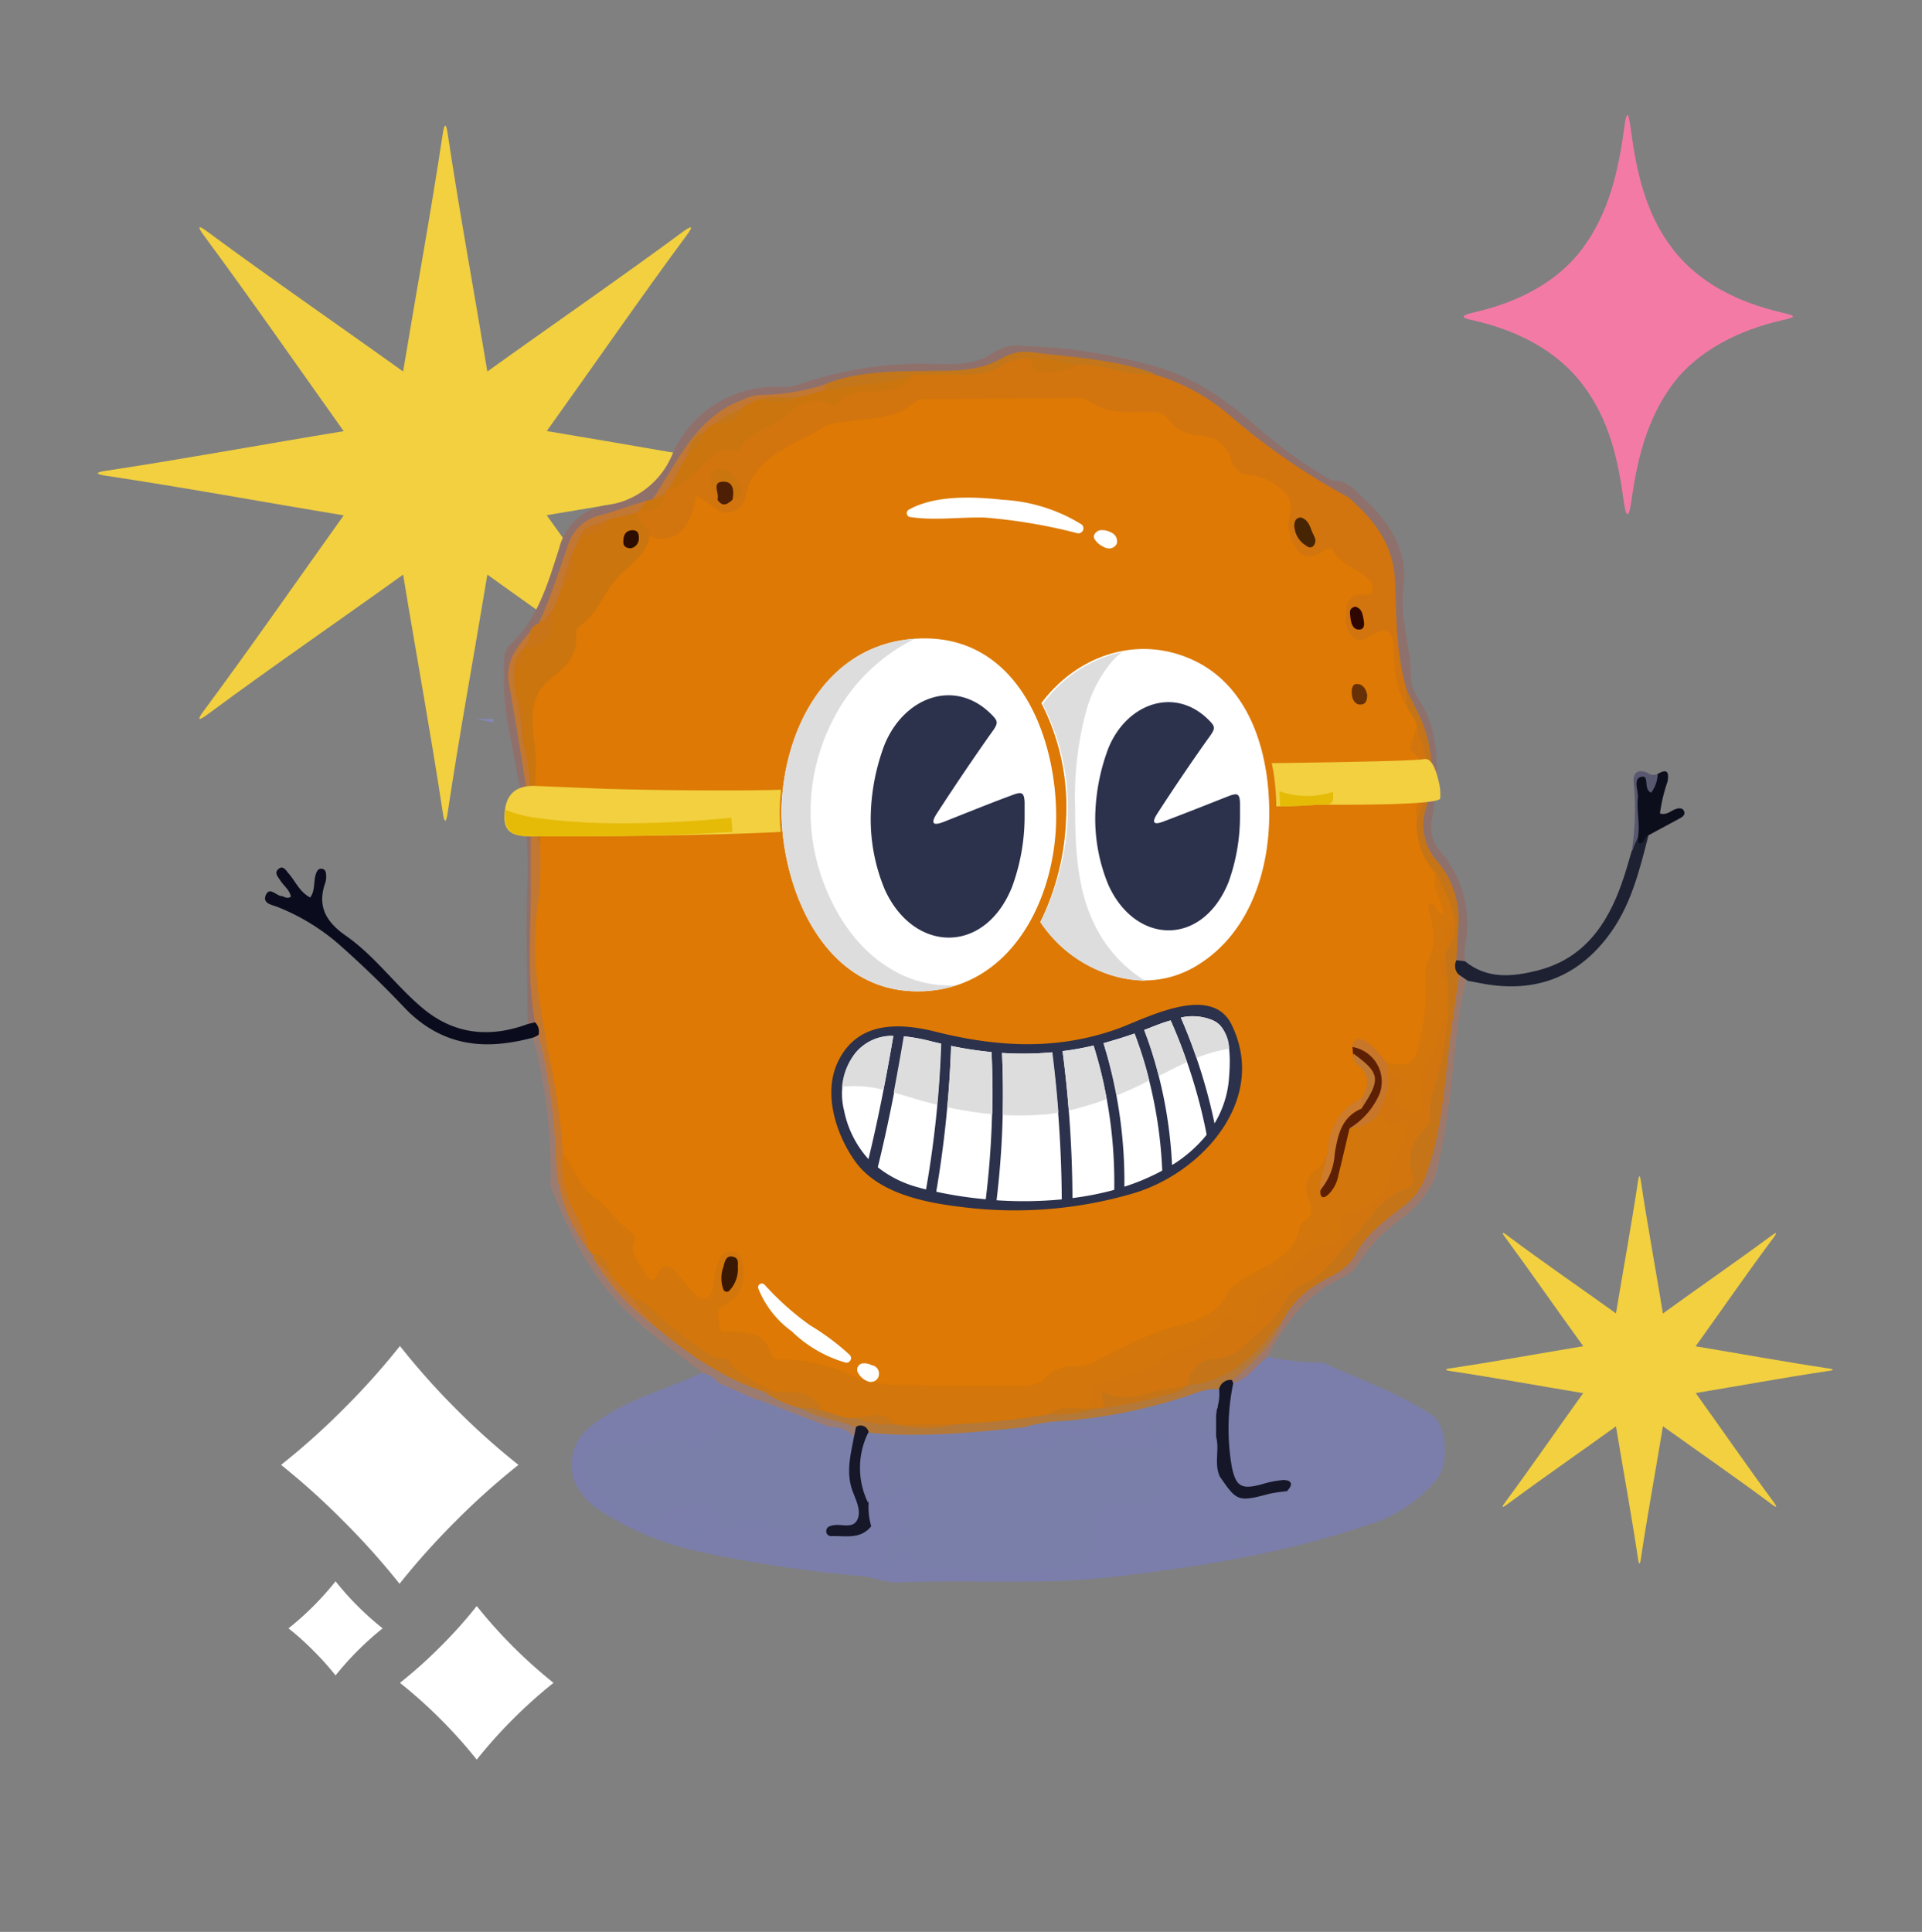 <svg xmlns="http://www.w3.org/2000/svg" viewBox="0 0 194 195"><rect x="0" y="0" width="194" height="195" fill="#808080" stroke="none"/><defs><style>.cls-1{fill:#f2d040;}.cls-2{fill:#90706b;}.cls-3{fill:#8587ba;}.cls-4{fill:#0a0c1d;}.cls-5{fill:#8e716d;}.cls-6{fill:#9c7c70;}.cls-7{fill:#9e796b;}.cls-8{fill:#1d2132;}.cls-9{fill:#0c0e1b;}.cls-10{fill:#585871;}.cls-11{fill:#7b7eab;}.cls-12{fill:#d2750e;}.cls-13{fill:#c27833;}.cls-14{fill:#c3771a;}.cls-15{fill:#c87417;}.cls-16{fill:#cb750f;}.cls-17{fill:#c57517;}.cls-18{fill:#d3760b;}.cls-19{fill:#7a7faa;}.cls-20{fill:#b47838;}.cls-21{fill:#161729;}.cls-22{fill:#c7761a;}.cls-23{fill:#c6761c;}.cls-24{fill:#151729;}.cls-25{fill:#dd7904;}.cls-26{fill:#472504;}.cls-27{fill:#4f1f05;}.cls-28{fill:#300601;}.cls-29{fill:#5e2004;}.cls-30{fill:#c7762a;}.cls-31{fill:#cd7b2c;}.cls-32{fill:#3a1801;}.cls-33{fill:#c17a34;}.cls-34{fill:#673007;}.cls-35{fill:#2e0d01;}.cls-36{fill:#2c314c;}.cls-37{fill:#fff;}.cls-38{fill:#e5bb07;}.cls-39{fill:#ddd;}.cls-40{fill:#f47aa6;}</style></defs><title>croqueta-purpurina</title><g id="quiz"><path class="cls-1" d="M79.19,47.51c-8-1.2-16-2.68-24-4,4.72-6.59,9.32-13.27,14.14-19.79.66-.89.55-1-.34-.37-6.53,4.82-13.22,9.42-19.8,14.15-1.32-8-2.8-16-4-24-.16-1.09-.34-1.08-.5,0-1.2,8-2.68,16-4,24-6.59-4.73-13.28-9.33-19.8-14.15-.89-.66-1-.52-.34.38C25.37,30.25,30,36.93,34.69,43.52c-8,1.31-16,2.79-24,4-1.1.16-1.08.34,0,.5,8,1.2,16,2.68,24,4C30,58.59,25.36,65.28,20.53,71.8c-.66.89-.52,1,.38.34,6.51-4.82,13.2-9.41,19.78-14.14,1.31,8,2.79,16,4,24,.16,1.11.34,1.12.5,0,1.2-8,2.68-16,4-24C55.76,62.73,62.44,67.32,69,72.14c.9.67,1,.55.37-.34C64.51,65.28,59.91,58.59,55.18,52c8-1.31,16-2.79,24-4C80.27,47.85,80.28,47.67,79.19,47.51Z"/><path class="cls-1" d="M184.55,138.12c-4.48-.67-8.93-1.49-13.4-2.23,2.64-3.67,5.2-7.4,7.89-11,.37-.5.31-.57-.19-.2-3.64,2.69-7.37,5.25-11,7.89-.73-4.46-1.56-8.92-2.23-13.39-.09-.62-.19-.61-.28,0-.67,4.47-1.49,8.92-2.23,13.38-3.67-2.64-7.41-5.2-11-7.89-.5-.37-.57-.3-.19.2,2.68,3.64,5.25,7.37,7.89,11-4.47.74-8.93,1.56-13.4,2.23-.61.09-.61.19,0,.28,4.47.67,8.92,1.49,13.39,2.23-2.64,3.67-5.21,7.41-7.9,11.05-.37.49-.3.56.21.19,3.63-2.69,7.36-5.26,11-7.89.74,4.46,1.56,8.91,2.23,13.38.09.62.19.62.28,0,.67-4.47,1.5-8.93,2.23-13.39,3.67,2.63,7.4,5.2,11,7.89.5.37.57.3.21-.19-2.69-3.64-5.26-7.38-7.9-11.05,4.46-.74,8.91-1.56,13.38-2.23C185.15,138.31,185.16,138.21,184.55,138.12Z"/></g><g id="Layer_2" data-name="Layer 2"><g id="croq"><g id="croquet"><path class="cls-2" d="M53.25,103.37c0-4.87-.22-9.75,0-14.61.23-5.55-1.13-10.83-2.08-16.2a29.9,29.9,0,0,1-.28-6,2,2,0,0,1,.6-1.48c2.82-2.64,3.81-6.22,4.94-9.7A5.78,5.78,0,0,1,61.23,51a8.44,8.44,0,0,0,6.55-4.94,11.33,11.33,0,0,1,11.09-7,4.94,4.94,0,0,0,1.75-.24,37.78,37.78,0,0,1,13.87-2.08c2.11.09,4.21.05,6.06-1.32a4.11,4.11,0,0,1,2.51-.51A54.47,54.47,0,0,1,116.64,37c4.29,1.21,7.6,3.73,10.8,6.59a47.13,47.13,0,0,0,7,4.92c.78.39,2,.25,2,1.64-.73,1-1.54.28-2.12-.07a59.78,59.78,0,0,1-8.74-5.9,25.67,25.67,0,0,0-6.92-4.75,10.26,10.26,0,0,0-2.63-.81c-1.34.21-1.93-1.25-3.2-1.35a61.33,61.33,0,0,1-6.58-.66c-2.6-.5-4.67.52-7,1a29.52,29.52,0,0,1-7.53.55,17.5,17.5,0,0,0-7.94,1.11,22,22,0,0,1-6.15,1.09c-2.1.05-3.62,1.45-5.33,2.6a11.56,11.56,0,0,0-3.87,5C67.9,49,66.8,49.74,66.16,50.8a1.47,1.47,0,0,1-.69.24c-1.78.46-3.47,1.18-5.24,1.68a4.15,4.15,0,0,0-2.46,2.86A57.83,57.83,0,0,1,55,63c-.15.59-.64,1-.92,1.49-1.65,1.36-2.08,2.81-1.86,5.17.39,4.1,1.4,8.08,1.78,12.17,0,.2,0,.39,0,.59.15,3.7.19,7.43.14,11.11,0,3.33.25,6.64.17,10C53.94,103.8,53.57,103.83,53.25,103.37Z"/><path class="cls-3" d="M48.07,72.58h1.72v.34"/><path class="cls-4" d="M53.25,103.37l.76-.18c.75,0,.93.4.85,1s-.61.55-1,.53c-3.74,1-7.37,1.13-10.78-1.11a13.12,13.12,0,0,1-2.35-2q-3.13-3.3-6.54-6.31A21.52,21.52,0,0,0,28,91.54c-.5-.2-1.54-.33-1.17-1.19s1,0,1.53.09c.3,0,.56.35,1,.07-.12-.69-.73-1.1-1.08-1.66-.23-.36-.63-.75-.17-1.14s.75.13,1,.43c.71.79,1.1,1.87,2.2,2.45.51-.7.33-1.55.55-2.29.1-.33.24-.66.63-.61s.43.43.43.76a1.74,1.74,0,0,1-.08.64c-.87,2.42.11,4,2.11,5.39,2.87,2,5,5,7.65,7.23C45.78,104.41,49.39,104.79,53.25,103.37Z"/><path class="cls-5" d="M136.1,50.2c-.17-.93-1-1.25-1.63-1.69,1.49-.09,2.32,1,3.26,1.86,2.57,2.43,4.4,5.16,3.93,9-.38,3,.75,6,.75,9,0,1.41,1.14,2.53,1.66,3.83,1.37,3.36,1,6.8.52,10.22a3.85,3.85,0,0,0,.56,3.24,11.2,11.2,0,0,1,2.71,9.94,6.48,6.48,0,0,0,0,1.46.84.84,0,0,1-1,.28c-1-1-.34-2.13-.27-3.15a9.47,9.47,0,0,0-2.14-7.27,5.17,5.17,0,0,1-1.16-5,13.15,13.15,0,0,0-1.41-11.06,4.27,4.27,0,0,1-.35-1.08,8.34,8.34,0,0,1-.67-4.26c.2-1.56-.68-2.9-.73-4.41,0-1.13-.25-2.25-.28-3.39a7.64,7.64,0,0,0-2.26-4.88C136.91,52.08,135.73,51.54,136.1,50.2Z"/><path class="cls-6" d="M53.81,104.76l.55-.3c1.29.61,1.58,1.54,1.47,3-.16,2.14.59,4.25.64,6.41,0,.68.19,1.39.15,2.08-.13,2.2.83,4.17,1.26,6.25.28,1.34,1.44,2.09,2.2,3.11.11.23.23.47.35.7s.09.65.21,1c1.35,1.72,2.49,3.64,4.22,5,.51.41.87.94,1.35,1.35A38.79,38.79,0,0,0,77.44,140a13.6,13.6,0,0,0,3.75,1.68c1.48.76,3.2.74,4.69,1.46.44.22.88.38,1,.93a1,1,0,0,1-.43,1.21c-1,.11-1.73-1-2.75-.38-2.05-.93-4.22-1.51-6.32-2.31a5.68,5.68,0,0,1-1.44-.66c-1.28-.55-2.44-1.34-3.76-1.81a14.45,14.45,0,0,1-1.33-1.38l0-.23c-2.14-1.65-4.35-3.2-6.39-5-4.3-3.74-6.94-8.6-8.91-13.87A52.69,52.69,0,0,0,53.81,104.76Z"/><path class="cls-7" d="M144.89,118.73a10.38,10.38,0,0,1-3.77,4.52,16.82,16.82,0,0,0-4,4.25,3.84,3.84,0,0,1-1.53,1.41c-3.66,1.64-5.85,4.63-7.66,8a3.27,3.27,0,0,1-3.66,2.93.76.76,0,0,1-.29-.41c0-.94,1-1.2,1.41-1.83,1-1.5,2.5-2.69,3.3-4.38a13.47,13.47,0,0,1,5.12-4.79c2-1,3-3,4.35-4.6a12.22,12.22,0,0,1,3.49-2.92,2.81,2.81,0,0,0,1.44-2c.56-2.74,1.54-5.37,2-8.15.57-3.27.51-6.61,1.15-9.87a7.34,7.34,0,0,1,.79-2.89c.76-.11,1.06.27,1,1-.85,2.74-.95,5.61-1.34,8.43A74.28,74.28,0,0,1,144.89,118.73Z"/><path class="cls-8" d="M148.16,99l-.88-.6c-.84-.35-1.13-.81-.28-1.48l.86.1c2.26,1.84,4.81,1.58,7.36.93,4.63-1.18,7-4.6,8.48-8.81.38-1.06.68-2.16,1-3.24.38-.42-.06-1.06.39-1.46.41-.22.8-.65,1.31-.16-.92,3.6-1.8,7.24-4.12,10.26-3.31,4.35-7.74,5.75-13,4.67Z"/><path class="cls-9" d="M166.41,84.3c-.47.12-.38.86-.95.84-.05,0-.09-.38-.13-.58-.29-1.88.1-3.8-.31-5.67a.66.66,0,0,1,.3-.81.72.72,0,0,1,1.08.33c.75,1.29.63-.14.92-.29,1-.59,1.15-.15,1,.76a16.17,16.17,0,0,0-.77,3.23c.7.2,1.09-.28,1.58-.44.32-.11.69-.16.85.2s-.14.58-.44.74Z"/><path class="cls-10" d="M167.32,78.12a3.21,3.21,0,0,1-.66,1.89c-.83-.34-.12-1.82-1-1.6s-.26,1.39-.34,2.13c-.14,1.33.25,2.68,0,4-.21.45-.41.9-.62,1.36A27.79,27.79,0,0,0,164.9,79c-.11-1.07.47-1.38,1.39-1A1,1,0,0,0,167.32,78.12Z"/><path class="cls-11" d="M124.48,139.62c1.52-.44,2.31-1.83,3.5-2.69a24.73,24.73,0,0,0,5.15.6,1.26,1.26,0,0,1,.63.11c3.67,1.64,7.46,3,10.85,5.24,1.38.9,1.65,4.82.54,6.29A14.42,14.42,0,0,1,137.8,154c-8.22,2.8-16.71,4.13-25.32,5.15-7.25.87-14.48.28-21.71.58-1.33.05-2.54-.51-3.83-.65a131,131,0,0,1-16.3-2.45,30,30,0,0,1-10-4.11c-2-1.36-3.36-3.19-2.82-5.74.44-2.11,2.17-3.2,3.92-4.24,2.85-1.7,6.07-2.52,9-3.95h0a4,4,0,0,0,1.67.95l3.84,1.7c.6,1.36.42,2-.72,1.91-1.52-.14-2,.85-2.51,1.8a2.62,2.62,0,0,1-3,1.54,33.47,33.47,0,0,0-8.71.42c-1.38.19-1.74,1-1,2.17a7.92,7.92,0,0,0,2.63,2.83,2.54,2.54,0,0,0,3.35-.08c1.87-1.37,4.14-.73,6.28-.51,0,0,.12,0,.13.09,1.08,2.68,3.55,1.53,5.44,2a1,1,0,0,1,.4.18A5.75,5.75,0,0,0,81,154c.79.2,1.69.28,2.19.95,1,1.32,2,.52,2.79,0a3.56,3.56,0,0,0,1.28-1.17,8.83,8.83,0,0,0-.33-2.16c-.55-2.06-.07-4.09.29-6.09.17-1,.85-1.09,1.52-.26a5.21,5.21,0,0,1,1.48,2.81c.06,1.19.75,1.49,1.65,1.74,1.43,1.62.94,4.43-1.09,6.08.84-.39,1.33.14,1.83.61a3.26,3.26,0,0,0,2,1,67.33,67.33,0,0,0,13.24,0,1.82,1.82,0,0,0,1.79-1.92c0-.86,0-1.73.08-2.59a2,2,0,0,1,2-1.94c3.89-.31,3.89-.34,4.6-4.13a.85.85,0,0,1,.22-.42c.33-.32.86-.49.8-1.09.06.5-.32.71-.65,1-1.67.73-3.47.46-5.2.63a1.19,1.19,0,0,1-1-.66c-.93-1-2-.77-3.19-.53-1.68.57-3.3,1.43-5.17,1.25a1.48,1.48,0,0,1-1.44-1.26c-.2-.77.4-1,1-1.33s.85-1,1.59-.9h4.16a11.55,11.55,0,0,0,5.06-.67,8.6,8.6,0,0,1,3.94-.65c1.76,0,3.23-1.09,5-1.27,1-.1,1.7-.12,2.2.82a1.19,1.19,0,0,1,0,.79s0,.12,0,.15c-1.39,1.25-1.39,1.25,0,2.34.15,1.13-.08,2.31.39,3.41.25,2.06,2.25,2.21,3.53,3.09a.9.9,0,0,0,1.31-1.11c-.58-.66-1.15,0-1.68.07-1.62.35-2.17.17-2.86-1.37-1.1-2.48-.6-5.07-.43-7.64C123.66,140.8,123.49,140,124.48,139.62Z"/><path class="cls-12" d="M136.1,50.2c2.59,2.28,4.57,4.71,4.71,8.56.13,3.61.12,7.32,1.18,10.88.25.48.07,1,.19,1.52-.86.94-1.22.12-1.51-.49a8.57,8.57,0,0,1-.84-3.61c0-1.9-.22-2-2-1.65a2.25,2.25,0,0,1-2.53-1.34,4.46,4.46,0,0,1,.54-4.4c.85-.79.8-1.2-.2-1.79s-1.69-1.22-3-.69c-.88.38-2.77-1.18-3.11-2.39a8.8,8.8,0,0,1-.4-2.4c0-2.26-.63-3.17-2.86-3.55-1.47-.25-2.52-.67-3-2.26a2.56,2.56,0,0,0-2.17-1.75,6.82,6.82,0,0,1-3.78-1.72,3.2,3.2,0,0,0-2-.62c-2.06-.3-4.21,0-6.13-1.21-.86-.55-2-.24-3-.28a117,117,0,0,0-12,.21,2.6,2.6,0,0,0-1.11.19c-2.7,1.36-5.78,1.3-8.53,2.18-3.6,1.15-7.4,2.66-8.63,7a3,3,0,0,1-3.91,1.74,1.14,1.14,0,0,0-1.66.37c-.23.31-.46.61-.7.9-1.59,2-2.35,2.07-4.48.66a2.18,2.18,0,0,0-1-1.15c-.64-.29-.63-.78-.48-1.34a1.29,1.29,0,0,1,.44-.62c1-.32,2.33-.1,2.49-1.66a1,1,0,0,1,.36-.33c1.74-.6,2.37-2.4,3.72-3.43.33-.26.52-.77,1-.86,3-.59,5.22-2.71,7.86-4,1.42-.7,3-.55,4.25-1A11,11,0,0,1,88.51,39c1.65.11,2.61-1.13,4-1.36,1.39,0,2.78,0,4.17,0a7.67,7.67,0,0,0,4.29-1,4.85,4.85,0,0,1,3.06-.73c1.52,1.63,3.32,1,5.09.64,2.55.1,5,1,7.49,1.28a20.56,20.56,0,0,1,7.7,4.26A67.91,67.91,0,0,0,136.1,50.2Z"/><path class="cls-13" d="M59.42,126.17a15.46,15.46,0,0,1-3.28-8.77,59.49,59.49,0,0,0-1.78-12.94,1.32,1.32,0,0,0-.35-1.27c-.89-4.77-.37-9.59-.44-14.38,0-2.27,0-4.54,0-6.81,1-.18,1.5.33,1.68,1.24a11.36,11.36,0,0,1,.11,1.93c0,2.64-.21,5.28-.34,7.92a37.47,37.47,0,0,0,.69,9.82,86.79,86.79,0,0,1,2.09,13.44c-.79,1.88-.12,3.54.8,5.17a19.52,19.52,0,0,1,1.31,3.13C60.09,125.27,60.1,125.82,59.42,126.17Z"/><path class="cls-14" d="M104.24,36.2a4.87,4.87,0,0,0-3.11.69c-1.91,1.23-4.07.89-6.16.93l-2.77,0c-1.58,1.54-3.77.89-5.62,1.52-.84.29-1.88-.15-2.7.57-.23.19-.62,0-.84-.31-.23-.46.1-.67.4-.88,3.68-1.39,7.54-1.22,11.36-1.29,2.24,0,4.41-.13,6.42-1.32a4.68,4.68,0,0,1,3-.55c4.17.53,8.41.71,12.41,2.19-2.68.29-5.17-1-7.82-.95C107.23,37,105.64,37.28,104.24,36.2Z"/><path class="cls-13" d="M83.44,38.76l-.33.66c-.62.91-1.74.66-2.55,1.13-1.17.53-2.47.41-3.68.72A2.69,2.69,0,0,0,75.5,42c-.83.5-2,.26-2.6,1.34a3.47,3.47,0,0,0-1.36,1.07,4,4,0,0,0-1.32,1.87c-1.14,1-1.52,2.6-3,3.21l0,.29c-.42.28-.59,1.1-1.36.62,2.55-3.74,4.28-8.21,9-10a5,5,0,0,1,1.83-.53A22.42,22.42,0,0,0,83.44,38.76Z"/><path class="cls-13" d="M64.58,51.45l-.32.31c-.53.89-1.53,1.12-2.34,1.61a3.38,3.38,0,0,0-2.6,1.45,3.51,3.51,0,0,0-.69,1.36,14.89,14.89,0,0,0-1,3.06,10.31,10.31,0,0,0-1.19,2.87c-.46.85-1,1.44-2,.67,1.18-2.55,2-5.24,2.94-7.88A4.43,4.43,0,0,1,60.64,52c1.55-.43,3.07-1,4.61-1.46C65.54,51.21,64.83,51.17,64.58,51.45Z"/><path class="cls-13" d="M53.49,81.75c-.7-4.26-1.37-8.53-2.12-12.79-.39-2.22.83-3.69,2.14-5.17,1,.48.22,1.19.26,1.79a.93.93,0,0,1-.1.47,6,6,0,0,0-.75,2,4.77,4.77,0,0,0,.28,2.69c.39,1.51-.06,3.06.19,4.57A16.25,16.25,0,0,1,54,80.47C54,81,54.1,81.5,53.49,81.75Z"/><path class="cls-15" d="M52.91,65.43a2.86,2.86,0,0,0,.6-1.64c.09-.55.59-.72,1-1,.67-.18.82-.92,1.34-1.27a2.55,2.55,0,0,1,.09,3.39C54.91,66,53.86,66.14,52.91,65.43Z"/><path class="cls-16" d="M64.58,51.45l.67-.92.57-.11,1.36-.62A2.05,2.05,0,0,1,64.58,51.45Z"/><path class="cls-15" d="M53.49,81.75l.11-1.38a.59.59,0,0,1,.59,0A4.37,4.37,0,0,1,55.27,84c-.05.53-.11,1.08-.78,1.23-.57-1,.08-2.38-1-3.25A1,1,0,0,1,53.49,81.75Z"/><path class="cls-17" d="M141.94,71.28c0-.55,0-1.1.05-1.64.38.77.75,1.55,1.14,2.32a13.06,13.06,0,0,1,.8,9.64,5.44,5.44,0,0,0,1.12,5.31,9.08,9.08,0,0,1,2.14,6.79c-.08,1.07-.13,2.16-.19,3.24a1.25,1.25,0,0,0,.28,1.48c-.36,2.62-.78,5.24-1.08,7.87-.47,4.23-.82,8.47-2.33,12.53a6.31,6.31,0,0,1-2.18,2.91c-1.87,1.45-3.81,2.82-4.94,5-.79,1.54-2.48,2-3.82,2.91a9.48,9.48,0,0,0-3.66,4,19.78,19.78,0,0,1-5.06,5.37,5.21,5.21,0,0,1-4.55,1.06c-.68-1.54-.11-3.14,1.7-3.38,2.26-.31,3.47-2.27,5.48-2.84.28-.08.47-.44.64-.71a12.82,12.82,0,0,1,4.73-4.91,3.17,3.17,0,0,0,1.12-1.15c.16-.26.23-.63.55-.72,2.08-.66,2.71-2.65,3.85-4.17a3.82,3.82,0,0,1,1.43-1.28,4,4,0,0,0,2.45-3.5,6,6,0,0,1,1.8-4c.8-.71.34-2,.6-3a33.06,33.06,0,0,1,.82-3.26,4.35,4.35,0,0,0,.24-3.53c-.21-.43,0-.85.09-1.27a5.63,5.63,0,0,0,0-2.55c-.59-1.08.58-2.13.05-3.2a1.42,1.42,0,0,1,.32-1.14,2.61,2.61,0,0,0,.58-2.53A9.31,9.31,0,0,0,144,88.47a8.24,8.24,0,0,1-1.79-6.12,7.3,7.3,0,0,1,.35-2.12,4,4,0,0,0,.23-1c.09-.79.11-1.6.21-2.39a3.18,3.18,0,0,0-.74-3C142.22,73,140.82,72.26,141.94,71.28Z"/><path class="cls-18" d="M59.42,126.17A12.06,12.06,0,0,0,58,122.38a10.63,10.63,0,0,1-1.23-5.92c.69-.47,1.07-.12,1.39.51,1.32,2.54,3.43,4.39,5.52,6.25A3.09,3.09,0,0,1,65,125.55c0,1.09.46,1.62,1.64,1.3a1.76,1.76,0,0,1,2.11.8,6.09,6.09,0,0,0,.87,1c1,1,1.33.89,1.75-.39.76-2.36,1.45-3,2.93-2.74,1.29.23,1.63,1.1,1.53,3.61A4.67,4.67,0,0,1,74.43,132c-.7.82-.56,1.39.52,1.58,1.48.26,2.81.61,3.54,2.17.34.74,1.27.73,2,.74a9.28,9.28,0,0,1,4.94,1.27,8.93,8.93,0,0,0,4.2,1.06,91.94,91.94,0,0,0,12,.29,5.75,5.75,0,0,0,3.9-1.29,2.39,2.39,0,0,1,1.8-.65,6.92,6.92,0,0,0,4.29-1.26c2.87-1.94,6.38-2.34,9.38-4,.37-.2.88-.24,1.12-.61,1.63-2.57,4.4-3.68,6.76-5.31.27-.19.66-.33.72-.62.4-1.7,1.82-3,1.53-5a3.22,3.22,0,0,1,2.79-3.91c.76.53.11,1.4.5,2,.81-1.58.61-3.44,1.49-5a29.17,29.17,0,0,0,3-1.39,7.66,7.66,0,0,1,2.86.36,1.16,1.16,0,0,1,.87,1.81,38.78,38.78,0,0,0-1.79,5c-.24.64-.47,1.33-1.07,1.58a5.55,5.55,0,0,0-3,2.82c-.74,1.89-2.33,2.3-3.72,3.24a7.65,7.65,0,0,0-3.29,3.48,1.47,1.47,0,0,1-.84.74,2,2,0,0,0-1.21,1.84c0,.86-.12,1.38-1.39,1.26a5.4,5.4,0,0,0-3.59,1c-2.71,1.88-5.87,3-8.72,4.6a2.59,2.59,0,0,1-2,.08c-1.06-.3-1.46,0-1.42,1.06,0,.58.14,1.19-.49,1.57a15.7,15.7,0,0,0-4.3.74c-3.14.38-6.24,1.11-9.43,1-1.89,0-3.77,0-5.65,0l-.52,0c-1.13-1.3-2.69-.45-4-.78a8.21,8.21,0,0,1-3-.69c-1.11-1.49-2.87-1.39-4.42-1.81a5.11,5.11,0,0,1-.66-.22c-2.35-.64-4.27-2.18-6.36-3.3a23.12,23.12,0,0,1-6.08-4.5,8,8,0,0,0-1.88-1.44c-.84-.79-1.59-1.66-2.37-2.5a4.47,4.47,0,0,0-1.7-2.45Z"/><path class="cls-19" d="M78.25,154.16a29.78,29.78,0,0,0-4.53,0c-.77.12-1.4-.16-1.39-1.13a1,1,0,0,0-.39-.85c-.94-.72-4.76-.21-5.35.81a1.37,1.37,0,0,1-1.76.69A8.54,8.54,0,0,1,59,148.5c-.65-1.41.1-2.35,1.71-2.46,3.32-.25,6.62-.89,10-.43,1.27.17,2.43-1.88,1.79-3-.21-.38-.32-.69,0-1a.81.81,0,0,1,1-.16,8.89,8.89,0,0,1,1,.57c1,.59,1.63.38,1.86-.8l7.47,2.85c1.9,1.09,2.08.54,1.42,3.19a5.15,5.15,0,0,0,.24,3.64c.34.7.34,1.59-.49,1.93-1.32.55-2.48,1.65-4.1,1.35A11.13,11.13,0,0,0,78.25,154.16Z"/><path class="cls-20" d="M83.12,142.46c1.1.17,2.09.84,3.25.65,1.29.3,2.69-.08,3.9.65h0a24.66,24.66,0,0,0,6.19,0,80.63,80.63,0,0,0,9.42-1c1.14-.55,2.39-.23,3.58-.47.43-.08.84-.08,1.09-.5a1,1,0,0,1,.74-.21,10.2,10.2,0,0,0,5.2-1.49c1.05-.63,2.09-.07,3.11-.27l.26,0c3.6-.3,6.15-2.36,8.3-5,.34-.42.57-.92,1.11-1.15-1.05,2.39-3,4-4.92,5.62-.58.33-.51,1.3-1.35,1.38-3.88,1.1-7.85,1.86-11.77,2.81-2,.51-4.19.18-6.28.44-.47.05-1-.11-1.42.14l-.12,0-.12,0c-4.17,1.78-8.57,1.53-13,1.47a3.15,3.15,0,0,1-2.11-.66,4,4,0,0,1-1.87-.83c-1.8-.76-3.82-.87-5.52-1.91.17-.41.54-.45.91-.47C82.38,141.63,82.73,142.08,83.12,142.46Z"/><path class="cls-19" d="M78.25,154.16a1.23,1.23,0,0,1,1.62-.64,3.35,3.35,0,0,0,2.65-.22c2.29-.9,2.29-.9,1.71-3.33a3.41,3.41,0,0,1,.19-2.36,2.54,2.54,0,0,0-.66-3.54,2.69,2.69,0,0,1,2.39.94,1,1,0,0,1,.33,1.09c-.64,2.19.11,4.22.6,6.3.41,1.73.2,1.95-1.57,2a1.79,1.79,0,0,0,1.15-.1c.42-.15.76-.61,1.28-.27a3.42,3.42,0,0,1-4.82,1.61c-.72-.46-1.51-.79-2.27-1.18S79,154.89,78.25,154.16Z"/><path class="cls-21" d="M87.94,154.05c-1.09,1.37-2.63.95-4,1a.48.48,0,0,1-.54-.48c0-.42.29-.52.63-.6.88-.22,2.15.46,2.57-.73.31-.89-.25-1.91-.57-2.81-.65-1.85-.17-3.61.17-5.41l.21-1a.83.83,0,0,1,1.27.55,12.05,12.05,0,0,0,0,7.11A6.7,6.7,0,0,0,87.94,154.05Z"/><path class="cls-22" d="M63.92,131.1c1.51.24,2.26,1.61,3.34,2.43s2.39,1.89,3.7,2.71c.59.36,1,.89,1.82.85a.94.94,0,0,1,.73.26c1.23,1.59,3,2.34,4.76,3.14-.35.32-.71.19-1.08,0-4.3-1.38-7.89-3.94-11.31-6.8A19.59,19.59,0,0,1,64.07,132C63.83,131.75,63.5,131.48,63.92,131.1Z"/><path class="cls-13" d="M63.92,131.1c.35,1.1,1.46,1.64,2,2.63A22.25,22.25,0,0,1,60,127.21c1.37-.32,1.24,1,1.71,1.61Z"/><path class="cls-23" d="M77.19,140.53l1.08,0h.62c1,0,1.76.64,2.69.84a.48.48,0,0,1,.24.77l-1,0A11.23,11.23,0,0,1,77.19,140.53Z"/><path class="cls-22" d="M61.66,128.82A5,5,0,0,0,60,127.21c-.07-.23-.14-.46-.2-.68C61.09,126.7,61.53,127.63,61.66,128.82Z"/><path class="cls-19" d="M72.45,139.51c-.88.26-1.37-.19-1.67-.95A2.81,2.81,0,0,1,72.45,139.51Z"/><path class="cls-24" d="M123.05,140.22a1.18,1.18,0,0,1,1.3-.93l.13.33a22.5,22.5,0,0,0-.16,8.34c.41,2.12,1,2.4,3,1.87a10,10,0,0,1,2.2-.44c.92,0,1,.48.39,1.11-1.48,1.62-3.35,1.17-5.08.78a2.42,2.42,0,0,1-1.73-2.3c-.56-1.27,0-2.63-.34-3.92-1-.76-.72-1.52,0-2.28l.07-.55C123.21,141.6,122.23,140.81,123.05,140.22Z"/><path class="cls-19" d="M110.43,145.71c.85.71,1.81.45,2.78.38,1.23-.09,2.48-.05,3.72-.06.11.07.14.15.11.22s-.07.11-.11.11c0,1.24-.09,2.48-.08,3.73s-.66,1.66-1.7,1.73a18.78,18.78,0,0,1-2.6.05c-1.55-.07-2.08.69-2.13,2.16-.14,4.2-.19,4-4.39,4.42s-8.1,0-12.14-.07a1.75,1.75,0,0,1-1.75-.9c-.62-1.15-1.22-.8-1.75.11-.26.46-.46,1.16-1.15.83s-.25-.94-.06-1.41a7.48,7.48,0,0,1,1.68-2.52c1.14-1.15,1.11-2.71.71-4.23a9.29,9.29,0,0,0-.93-2.73c-.62-1.12-.09-1.93,1.21-1.8a22.82,22.82,0,0,0,5.78-.17c1.65-.26,3.12.47,4.67.8a25.84,25.84,0,0,0,4.88-1.3C108.11,146,109.32,145.59,110.43,145.71Z"/><path class="cls-19" d="M102.3,146.36c-3.64-.28-7.24.69-11.11.13.79,1.34,1.64,2.51.38,3.77a1.9,1.9,0,0,0-1.45.9c-.25.36-.59.72-1.07.41a.72.72,0,0,1-.15-1c1.21-1.91.12-3.37-.94-5.06-1.18,2.14-.25,4.21-.32,6.21a8,8,0,0,1,0-7.12c5.24.54,10.45,0,15.66-.52-.36.22-.72.45-1.09.65C101.06,145.33,101.13,145.87,102.3,146.36Z"/><path class="cls-19" d="M123.05,140.22a4.57,4.57,0,0,1-.23,2c-.79-1.19-2-.62-2.79-.33-1.86.66-3.85.56-5.63,1.13-3.59,1.16-7.21,1.09-10.87,1a16,16,0,0,1,4-.6,53.52,53.52,0,0,0,13.3-2.86A5.13,5.13,0,0,1,123.05,140.22Z"/><path class="cls-19" d="M123.1,149c1.76,2.58,1.88,2.61,5.06,1.77a14.18,14.18,0,0,1,1.75-.25c-.84,2.1-1.54,2.36-3.57,1.43-.53-.24-1.14-.32-1.68-.56C123.63,150.93,122.65,150.41,123.1,149Z"/><path class="cls-19" d="M122.75,142.78v2.28c-1,.66-1.5-.18-1.64-.83C120.83,143,121.94,143,122.75,142.78Z"/><path class="cls-19" d="M110.43,145.71c-1.57,1-2.5.84-3.25-.65C108.28,145.2,109.54,144.5,110.43,145.71Z"/><path class="cls-19" d="M125.2,156.09c-.42-.09-1.11.11-1.07-.59s.65-.6,1.12-.63,1,0,1,.55C126.29,156.11,125.65,156,125.2,156.09Z"/><path class="cls-19" d="M116.93,146.36V146a4.36,4.36,0,0,0-.23-.6c-.25-.49-1.11-.65-.81-1.43a.33.33,0,0,1,.55-.08c.51.48,1.09,1,1.07,1.72C117.51,145.88,117.13,146.12,116.93,146.36Z"/><path class="cls-19" d="M69.62,154.18c.78,0,1.07.44,1.57.83A1.22,1.22,0,0,1,69.62,154.18Z"/><path class="cls-19" d="M78.25,154.16a5.63,5.63,0,0,1,2.6.32C80,154.53,79,155.1,78.25,154.16Z"/><path class="cls-25" d="M133.84,116.79c-.28.4-.47.92-.85,1.17a2.37,2.37,0,0,0-.85,3.14c.35.92.35,1.67-.57,2.24a.69.69,0,0,0-.33.35c-.61,3.7-4.26,4.08-6.52,6-.21.17-.58.25-.66.45-1.28,3.23-4.5,3.34-7.1,4.27a52.71,52.71,0,0,0-6.13,2.87,4.36,4.36,0,0,1-2.15.65,3.73,3.73,0,0,0-3.18,1.19c-.79.83-2.11.73-3.24.75q-5.34.1-10.66-.08a14.77,14.77,0,0,1-5.38-.8,16.15,16.15,0,0,0-7.7-1.75c-.38,0-.68-.39-.79-.75-.62-2-2.27-2-3.92-2.09-.5,0-1.2.27-1.18-.62,0-.71-.69-1.5.49-2.08,1.65-.82,2.13-2.15,1.86-4.08-.09-.64-.27-1.19-1-1.28a1.24,1.24,0,0,0-1.4.86,14.76,14.76,0,0,0-.5,2.21c-.12.63-.09,1.42-.8,1.66s-1.18-.55-1.64-1-1-1.15-1.48-1.72c-.64-.73-1.21-.85-1.72.18-.38.78-.81,1-1.3,0s-1.74-1.83-1.1-3.3c.14-.33-.18-.76-.49-1-1.33-.87-2.16-2.36-3.34-3.2-1.45-1-2-2.4-2.81-3.75a7.38,7.38,0,0,0-.58-.77,64.13,64.13,0,0,0-1.36-9.74c-1-5.26-2-10.55-1.09-16a35.84,35.84,0,0,0,.13-5.49c.27-1.69-.3-3.27-.64-4.87,0-3.33-.78-6.61-.66-9.95a2.21,2.21,0,0,1,.9-1.59c1.65-1.52,3.26-3,3.33-5.52a1,1,0,0,1,.37-.71c1.74-1.49,2.76-3.58,4.27-5.27a4.14,4.14,0,0,1,1.3-1.18,2.11,2.11,0,0,0,1.39-1.47.75.75,0,0,1,.82-.63c2.49,1,4.25-.73,4.67-4.13.69.46,1.31.84,1.9,1.28a1.84,1.84,0,0,0,3.08-1.06c.57-3.15,3.06-4.42,5.46-5.77a9,9,0,0,0,1.73-.85c1-.87,2.15-.9,3.42-1.06,2.18-.28,4.55-.26,6.4-1.82a1.7,1.7,0,0,1,1.19-.4l15.06-.11a2.3,2.3,0,0,1,1.25.21c2,1.47,4.29,1.22,6.53,1.2a1.91,1.91,0,0,1,1.69.76,4,4,0,0,0,3.23,1.62,3.3,3.3,0,0,1,3.08,2.46,2.07,2.07,0,0,0,2,1.55,5.41,5.41,0,0,1,2.93,1.29,2.29,2.29,0,0,1,1,2.67,4,4,0,0,0,.47,3.14c.66,1.23,1.58,1.37,2.86.56.34-.21.81-.51,1-.13.66,1.33,2,1.71,3.08,2.5.51.38,1.08.91.93,1.61s-.92.29-1.4.4a1.46,1.46,0,0,0-1.22,1.34c-.11,1.08-.27,2.19.72,3,.65.53,1.18.13,1.76-.22,1.47-.87,2.19-.52,2.28,1.25.1,2.07.08,4.13,1.34,5.92.26.79,1.08,1.34,1,2.27.15,2,1.31,3.81.64,5.85l0,1c-.46.57-.13,1.39-.62,1.94a7.23,7.23,0,0,0,1.95,5.86c.4,1.13.45,2.38,1.19,3.4a.61.61,0,0,1,.09.61c-.91,1.12-.35,2.64-1,3.78a3.66,3.66,0,0,0-.53,2.52,19.52,19.52,0,0,1-.66,7.64c-.5,2-1.49,2.44-3.89,1.77-.6-.1-.76-.67-1.11-1s-.67-1.15-1.48-.78a.59.59,0,0,0,0,.52c.09.26.1.56.29.75,1.28,1.3.95,2.59,0,3.89a4,4,0,0,1-1.61,1.25c-1.33.53-1.15,2-1.47,3.13C134.51,116.12,134.82,116.89,133.84,116.79Z"/><path class="cls-16" d="M65.57,54.06c-.34,2.13-2.28,3.06-3.49,4.52s-1.91,3.53-3.65,4.68a.89.89,0,0,0-.27.73c.24,2-1.08,3.39-2.38,4.35-2.25,1.67-2.11,3.86-1.93,6.09a19.15,19.15,0,0,1,0,5.95H53.6a27.28,27.28,0,0,0-.72-5.17c-.38-1.5.12-3.12-.66-4.56a7,7,0,0,1-.29-2.94,17.09,17.09,0,0,1,1-2.25l0,0c2.59-.1,2.77-2,2.9-3.92l1-2.59c1.06-.86.71-2.15,1-3.25l.67-1.29c.32-.5.65-1,1.35-1a1.79,1.79,0,0,0,1.56-1l2.92-.67C64.33,52.73,65.39,53.15,65.57,54.06Z"/><path class="cls-16" d="M75,41.08l1.28-.69c1.39-.4,2.85.18,4.24-.28l2.59-.69c2.47-.35,4.94-.68,7.4-1.06a12.58,12.58,0,0,0,1.69-.5A3.93,3.93,0,0,1,89,39.47c-1.53.15-3.29-.29-4.46,1.28a.8.8,0,0,1-.75.07c-2-1-3.4.16-4.68,1.27s-3.42,1.4-4.41,3.13c-.18.31-.68.33-1.06.26-1-.19-1.5.32-2.21,1-1.3,1.14-2.42,2.63-4.24,3.08,1.08-1,1.29-2.52,2.24-3.59a4.76,4.76,0,0,1,1.63-2.29,2.17,2.17,0,0,1,1.3-1C73.27,42.16,74.45,42.13,75,41.08Z"/><path class="cls-16" d="M72.44,50.48a6.11,6.11,0,0,1-.53-1.17c-.16-.67-.4-1.56.43-1.85,1.16-.41,1.75.58,2.26,1.4s.26,1.34-.66,1.59C73.43,49.93,72.94,50.43,72.44,50.48Z"/><path class="cls-16" d="M104.24,36.2c1.57-.16,3,.4,4.56.64a6.65,6.65,0,0,1-3.41.75C104.41,37.67,104,37.18,104.24,36.2Z"/><path class="cls-26" d="M131.3,52.23c.65.19.88.74,1.08,1.3s.61.95.24,1.51a.46.46,0,0,1-.71.08A2.47,2.47,0,0,1,130.64,53C130.67,52.59,130.81,52.26,131.3,52.23Z"/><path class="cls-27" d="M72.44,50.48a.81.81,0,0,1,0-.16c.14-.61-.64-1.72.61-1.7,1,0,1.07,1,.88,1.83C73.45,50.85,73,51.25,72.44,50.48Z"/><path class="cls-28" d="M136.77,61.23c.73.17.77.82.88,1.38s0,1-.58.93-.71-.72-.77-1.26S136.17,61.4,136.77,61.23Z"/><path class="cls-14" d="M75,41.08a2.44,2.44,0,0,1-2.62,1.59C73.05,41.8,74.18,41.68,75,41.08Z"/><path class="cls-14" d="M80.52,40.11c-1.37.71-2.82.28-4.24.28C77.66,39.85,79.1,40.18,80.52,40.11Z"/><path class="cls-14" d="M71.08,43.63a8.61,8.61,0,0,1-1.63,2.29A2.28,2.28,0,0,1,71.08,43.63Z"/><path class="cls-15" d="M61.34,52.43c-.37,1.54-2.05,1.14-2.91,2C58.82,52.87,60.39,53.11,61.34,52.43Z"/><path class="cls-15" d="M57.76,55.67c0,1.19.53,2.53-1,3.25Z"/><path class="cls-15" d="M52.22,70.64c1.1,1.39.53,3,.66,4.56Z"/><path class="cls-15" d="M52.89,65.45a3.28,3.28,0,0,1-1,2.25A2.54,2.54,0,0,1,52.89,65.45Z"/><path class="cls-12" d="M111.4,142.12l-.64,0a.44.44,0,0,1-.66,0c0-2.68.05-2.55,2.65-3,2.26-.35,4.12-1.79,6.14-2.78,1.62-.79,3.45-1.33,4.57-3,.26-.39.77-.2,1.21-.12.78.16,1.57.24,2.62.39-1.31-2-.25-2.55,1.21-3.41,1.21-.7,1.73-2.34,3-3.24.93-.68,1.72-1.46,3-1.49q1.31,0,.78-1.29c-.38-.88-.06-1.27.86-1.66,1.88-.81,3.85-1.54,4.15-4.16.15-1.33,1.3-2.48,1.64-3.85.2-.8.63-1.83-1-1.1-1,.45-1.1-.91-1.87-.93-.39-1.54.63-2.88.63-4.37,2-.56,2.54-.07,2.5,2.35.1.07.29,0,.28,0-.15-2.29,1.74-3.94,1.9-6.17.06-.72.17-2.28,1.81-1.85a36.46,36.46,0,0,1-1.45,7.46,6.89,6.89,0,0,0-.41,2.55,1.85,1.85,0,0,1-.62,1.6,4.18,4.18,0,0,0-1.21,4.29c.15.69.25,1.37-.55,1.63-2.54.84-3.68,3.12-5.35,4.9s-2.81,3.9-5.23,4.82a4.5,4.5,0,0,0-1.87,2c-1.06,1.89-2.82,3.06-4.32,4.49a5,5,0,0,1-2.7,1,2.77,2.77,0,0,0-2.59,2.65h0a44,44,0,0,1-7.17,1.71C112.24,141.66,111.69,141.63,111.4,142.12Z"/><path class="cls-18" d="M146.16,102.49a6.1,6.1,0,0,0-1.29,3.11,2,2,0,0,1-.31,1.07c-1.11,1.2-1.1,2.62-1,4.11,0,.56.23,1.56-.35,1.57a4.64,4.64,0,0,1-2.31-1c-.59-.37-.33-1,0-1.43.88-1.18.17-1.49-.87-1.63a.56.56,0,0,1-.06-1c2.44.43,2.76.11,3.35-2.22a24.68,24.68,0,0,0,.59-6.28,3.36,3.36,0,0,1,.14-1.6c1.07-1.88.65-3.73.1-5.6,0-.13.07-.29.11-.44.81,0,.46,1.13,1.46,1.07-.21-1.4-1.17-2.67-.84-4.13a16.83,16.83,0,0,1,1.91,4.57c-.59.88-.12,2-.62,2.9l-.33,1c-.6,1.06,0,2,.33,2.92Z"/><path class="cls-12" d="M143.59,79.4c-.16-1.18.39-2.45-1-3.47-.7-.53.35-1.54.31-2.38A7.35,7.35,0,0,1,143.59,79.4Z"/><path class="cls-12" d="M146.18,95.65c-.15-1.05-.33-2.09.62-2.9A3.87,3.87,0,0,1,146.18,95.65Z"/><path class="cls-12" d="M146.18,99.55c-.55-.92-1.53-1.8-.33-2.92Z"/><path class="cls-12" d="M142.94,82.32a2.28,2.28,0,0,1,.62-1.94A2.18,2.18,0,0,1,142.94,82.32Z"/><path class="cls-29" d="M136.56,106.3l-.05-.62c.24-.42.42-.57,1-.27a4.27,4.27,0,0,1,1.94,5.51,5.49,5.49,0,0,1-3.24,3c-.37,1.57-.73,3.14-1.12,4.7a3.53,3.53,0,0,1-1.07,2c-.55.44-.76.18-.75-.42a22.47,22.47,0,0,0,1.38-5.13,3.24,3.24,0,0,1,2.4-3.15c.18-.32.45-.59.64-.91,1.18-2,1.15-2.24-.61-3.9C136.83,106.84,136.54,106.67,136.56,106.3Z"/><path class="cls-30" d="M136.19,113.9a7.52,7.52,0,0,0,3.08-3.55,3.55,3.55,0,0,0-2.76-4.67c.23-1.12.87-.87,1.54-.44a8.76,8.76,0,0,1,1.93,2.14l.06,1c.33,1.56-.42,2.87-1,4.22A4.06,4.06,0,0,1,136.19,113.9Z"/><path class="cls-31" d="M137.41,111.91c-2,.84-2.38,2.66-2.69,4.56a6.13,6.13,0,0,1-1.47,3.67c-.19-1.18.62-2.2.59-3.35a2.14,2.14,0,0,0,.22-.61,5.85,5.85,0,0,1,3.31-5.31C137.73,111.2,137.61,111.56,137.41,111.91Z"/><path class="cls-32" d="M74.48,128a3.16,3.16,0,0,1-.9,2.31.36.36,0,0,1-.55-.13,3.28,3.28,0,0,1,0-2.33c.11-.51.27-1.17.95-1S74.43,127.51,74.48,128Z"/><path class="cls-22" d="M81.82,142.11c-.79-.87-2-.94-2.93-1.61,1.74-.06,3.35.17,4.23,2Z"/><path class="cls-22" d="M90.27,143.76a7.82,7.82,0,0,1-3.9-.65C87.74,142.94,89.18,142.29,90.27,143.76Z"/><path class="cls-17" d="M110.1,142.11l.66,0a13.24,13.24,0,0,1-4.88.64C107.16,141.76,108.68,142.26,110.1,142.11Z"/><path class="cls-22" d="M96.46,143.76a12.83,12.83,0,0,1-6.19,0Z"/><path class="cls-17" d="M111.4,142.12l-.17-1.64c2.52,1.29,4.74-.06,7-.38l1.58-.24a3.3,3.3,0,0,1-2,.89A42.77,42.77,0,0,1,111.4,142.12Z"/><path class="cls-33" d="M137.41,111.91c0-.34,0-.69,0-1,.76-1.23.94-2.39-.35-3.42a1.3,1.3,0,0,1-.46-1.15C139.31,108.33,139.4,108.92,137.41,111.91Z"/><path class="cls-34" d="M138,70.12c0,.58-.14,1-.7,1s-.85-.58-.86-1.16.1-1,.67-.91S137.9,69.69,138,70.12Z"/><path class="cls-35" d="M63.68,55.34c-.65,0-.8-.35-.76-.76,0-.58.26-1.06.95-1.06.48,0,.62.33.61.75A1,1,0,0,1,63.68,55.34Z"/></g><g id="face"><path class="cls-36" d="M114.63,120.38c6.82-2.14,13.34-9.44,9.69-16.94-2.06-4.24-8.68-.62-11.48.39-6.15,2.21-12.19,1.87-18.44.3-3.76-.94-7.86-1-9.8,3-1.57,3.21-.21,7.4,1.73,10.11,2.33,3.22,7,4.14,10.66,4.58A42.41,42.41,0,0,0,114.63,120.38Z"/><path class="cls-37" d="M100.08,106.19a37.33,37.33,0,0,1-4.08-.62,110.08,110.08,0,0,1-1.5,14.72,41.38,41.38,0,0,0,5,.76A90,90,0,0,0,100.08,106.19Zm7.17-.1a118.78,118.78,0,0,1,1,14.84,30.58,30.58,0,0,0,4.22-.83,46.9,46.9,0,0,0-2.08-14.56C109.32,105.77,108.28,106,107.25,106.09Zm11.94-3.38a55.54,55.54,0,0,1,3.4,10.68,10.23,10.23,0,0,0,1.46-4.55c.13-1.69.34-5-1.6-5.84A5.27,5.27,0,0,0,119.19,102.71Zm-3.62,1.22-.08,0a44.81,44.81,0,0,1,2.81,13.63l.07,0a13.74,13.74,0,0,0,3.41-3,.43.43,0,0,1,0-.12A54,54,0,0,0,118.16,103C117.28,103.23,116.42,103.6,115.57,103.93Zm-4.19,1.36a47.29,47.29,0,0,1,2.11,14.49,22.36,22.36,0,0,0,3.82-1.62.19.19,0,0,1,0-.08,45,45,0,0,0-2.79-13.76C113.45,104.69,112.41,105,111.38,105.29Zm-10.24,1a90,90,0,0,1-.55,14.86,40.18,40.18,0,0,0,6.58-.09,120.69,120.69,0,0,0-1-14.84A31.89,31.89,0,0,1,101.14,106.28ZM87.66,117c1-4.11,1.8-8.27,2.51-12.43a4.76,4.76,0,0,0-3.85,1.76,6.9,6.9,0,0,0-1.13,5.73A10.36,10.36,0,0,0,87.66,117Zm5.14,2.89.67.17A105.18,105.18,0,0,0,95,105.34l-.83-.19a19.21,19.21,0,0,0-2.91-.55.16.16,0,0,1,0,.07c-.74,4.41-1.59,8.81-2.66,13.15A11.24,11.24,0,0,0,92.8,119.88Zm.29-19.83c8.91-.33,13.33-9.13,13.51-17.13.17-8.21-3.64-18.65-13.49-18.49-9.47.16-14.1,9-14.24,17.54C79,90.13,83.4,100.41,93.09,100.05Zm11.93-7c3.55,5.13,10.42,7.85,16,4.27,5.14-3.25,7.14-9.51,7.09-15.36,0-5.59-1.69-12.08-7-15-5.71-3.09-12.22-1.06-16,4a22.93,22.93,0,0,1,2.49,11.84A25.82,25.82,0,0,1,105,93.08Z"/><path class="cls-1" d="M143.76,76.62c-1.52.25-13.85.38-15.39.41a22,22,0,0,1,.45,4.36c1.45,0,2.9-.08,4.34-.17.66,0,12.16.13,12.21-.64a5.25,5.25,0,0,0-.11-1.53C145.11,78.43,144.7,76.46,143.76,76.62Zm-92.84,5.9c0,2.27,2.22,1.85,4.07,1.88s3.54,0,5.31,0c4.52,0,14-.17,18.51-.43-.07-.69-.11-1.37-.12-2a21.84,21.84,0,0,1,.16-2.26c-4.41.15-13.8.05-18.21-.11l-6.58-.27C51.72,79.24,50.92,80.54,50.92,82.52Z"/><path class="cls-36" d="M89.3,89.77A18.42,18.42,0,0,1,87.9,82a21.54,21.54,0,0,1,1.38-6.83c2-4.87,7.11-6.69,10.73-3.12.79.78.79.93,0,2-1.63,2.3-3.72,5.39-5.46,8.08-.75,1.17-.16,1.17.75.81,2.8-1.11,5-2,6.65-2.6,1.13-.45,1.41-.45,1.47.6,0,.57,0,1.11,0,1.62a20.6,20.6,0,0,1-1.28,7C99.36,96.42,92.19,96.17,89.3,89.77Z"/><path class="cls-36" d="M111.88,89.33A17.45,17.45,0,0,1,110.56,82a20.59,20.59,0,0,1,1.3-6.44c1.84-4.57,6.7-6.29,10.1-2.93.75.74.75.88,0,1.9-1.54,2.15-3.51,5.06-5.15,7.6-.71,1.1-.15,1.1.71.76,2.64-1,4.7-1.83,6.26-2.44,1.07-.43,1.33-.43,1.38.56q0,.8,0,1.53A19.67,19.67,0,0,1,124,89.05C121.35,95.59,114.61,95.36,111.88,89.33Z"/><path class="cls-36" d="M123.45,64.55Z"/><path class="cls-38" d="M129.15,79.87c0,.5.06,1,.06,1.52,1.35,0,2.7-.08,4-.17.62,0,1.29.13,1.34-.64a4.7,4.7,0,0,0,0-.65A8.4,8.4,0,0,1,129.15,79.87Z"/><path class="cls-38" d="M61.14,83.09a60.22,60.22,0,0,1-6.71-.5A12.72,12.72,0,0,1,51,81.73a6.56,6.56,0,0,0,0,.79c0,2.27,2.22,1.85,4.07,1.88s3.54,0,5.31,0q6.78,0,13.54-.43c0-.48-.08-1-.1-1.43A108,108,0,0,1,61.14,83.09Z"/><path class="cls-39" d="M92.35,64.47c-9,.61-13.35,9.24-13.48,17.5.13,8.16,4.53,18.44,14.22,18.08a12.84,12.84,0,0,0,3.37-.58l-.7,0a11.4,11.4,0,0,1-6-1.77c-3.64-2.21-6-6.22-7.16-10.2A20.22,20.22,0,0,1,83.8,73.22,18.43,18.43,0,0,1,92.35,64.47Z"/><path class="cls-39" d="M112,67.06a7.44,7.44,0,0,1,1.26-1.25,13.29,13.29,0,0,0-8,5.27,22.93,22.93,0,0,1,2.49,11.84A25.82,25.82,0,0,1,105,93.08,13.2,13.2,0,0,0,115.6,99a13.46,13.46,0,0,1-5.08-5.6c-1.83-3.6-2-7.94-2-11.91a33.17,33.17,0,0,1,1.13-9.77A13.41,13.41,0,0,1,112,67.06Z"/><path class="cls-39" d="M93.32,111.18l1.26.33c.19-2.06.32-4.13.37-6.17l-.83-.19a19.21,19.21,0,0,0-2.91-.55.16.16,0,0,1,0,.07c-.31,1.87-.66,3.74-1,5.6C91.24,110.56,92.29,110.9,93.32,111.18Z"/><path class="cls-39" d="M100.08,106.19a37.33,37.33,0,0,1-4.08-.62c-.06,2.05-.19,4.12-.39,6.18a35,35,0,0,0,4.55.71C100.21,110.37,100.19,108.27,100.08,106.19Z"/><path class="cls-39" d="M105.23,112.5c.54,0,1.07-.12,1.6-.21q-.22-3-.61-6.08a31.89,31.89,0,0,1-5.08.07c.11,2.08.12,4.17.07,6.26A30,30,0,0,0,105.23,112.5Z"/><path class="cls-39" d="M89.17,110q.54-2.72,1-5.45a4.76,4.76,0,0,0-3.85,1.76A6.22,6.22,0,0,0,85,109.7,11.59,11.59,0,0,1,89.17,110Z"/><path class="cls-39" d="M122.45,103a5.27,5.27,0,0,0-3.26-.29c.58,1.32,1.11,2.69,1.58,4.07a15,15,0,0,1,3.29-.92A3.33,3.33,0,0,0,122.45,103Z"/><path class="cls-39" d="M110.36,105.54c-1,.23-2.08.42-3.11.55.27,2,.47,4,.62,6a28.62,28.62,0,0,0,3.83-1.16A36.74,36.74,0,0,0,110.36,105.54Z"/><path class="cls-39" d="M118.16,103c-.88.26-1.74.63-2.59,1l-.08,0a35,35,0,0,1,1.47,4.61c1-.49,1.9-1,2.85-1.39C119.32,105.75,118.77,104.34,118.16,103Z"/><path class="cls-39" d="M116,109.05a35.25,35.25,0,0,0-1.49-4.73c-1,.37-2.09.7-3.12,1a36,36,0,0,1,1.32,5.25c.88-.36,1.75-.75,2.61-1.16Z"/><path class="cls-37" d="M109.18,52.94a16.78,16.78,0,0,0-7.92-2.49c-3-.33-6.86-.5-9.54,1a.4.4,0,0,0,.1.73c2.45.39,5.06,0,7.55.06a54.58,54.58,0,0,1,9.41,1.59A.51.51,0,0,0,109.18,52.94Z"/><path class="cls-37" d="M112.22,53.78a2,2,0,0,0-1.07-.27c-.47,0-1,.58-.6,1a2,2,0,0,0,.83.68,1.1,1.1,0,0,0,.79.15.83.83,0,0,0,.38-.23c-.14.19.13-.14.13-.14a.5.5,0,0,0,.07-.27c0,.22,0-.07,0-.15A.94.94,0,0,0,112.22,53.78Z"/><path class="cls-37" d="M81.75,133.76a28.4,28.4,0,0,1-4.59-4.1.38.38,0,0,0-.63.37,9.82,9.82,0,0,0,3.4,4.36,12.84,12.84,0,0,0,5.41,3.14.46.46,0,0,0,.44-.76A24.3,24.3,0,0,0,81.75,133.76Z"/><path class="cls-37" d="M88.09,137.82l-.07,0h0a1.36,1.36,0,0,0-.33-.14,1.46,1.46,0,0,0-.51-.07.64.64,0,0,0-.55,1,1.9,1.9,0,0,0,1.06.85.83.83,0,0,0,.92-.37.76.76,0,0,0,.11-.42A.84.84,0,0,0,88.09,137.82Z"/></g></g><path class="cls-37" d="M28.37,147.86a71.36,71.36,0,0,0,6.33-5.67,73,73,0,0,0,5.67-6.33A73,73,0,0,0,46,142.19a71.36,71.36,0,0,0,6.33,5.67A73,73,0,0,0,46,153.53a74.48,74.48,0,0,0-5.67,6.33,74.48,74.48,0,0,0-5.67-6.33A73,73,0,0,0,28.37,147.86Z"/><path class="cls-37" d="M33.87,159.61a28.81,28.81,0,0,0,2.24,2.51,30.35,30.35,0,0,0,2.51,2.24,30.77,30.77,0,0,0-4.75,4.75,28.76,28.76,0,0,0-2.24-2.5,27.44,27.44,0,0,0-2.51-2.25,29.64,29.64,0,0,0,4.75-4.75Z"/><path class="cls-37" d="M48.12,162.11a49.54,49.54,0,0,0,7.75,7.75,49.54,49.54,0,0,0-7.75,7.75,48.17,48.17,0,0,0-3.66-4.09,48.36,48.36,0,0,0-4.09-3.66,46.68,46.68,0,0,0,4.09-3.66A46.68,46.68,0,0,0,48.12,162.11Z"/><path class="cls-40" d="M179.85,31.55c-4.28-1-8.34-2.91-11.06-6.48s-3.61-7.77-4.18-12c-.25-1.95-.43-1.93-.69,0-.58,4.28-1.56,8.48-4.18,12s-6.67,5.47-10.87,6.44c-2.05.48-.87.66,0,.86,4.22,1,8.2,2.93,10.88,6.45s3.57,7.56,4.14,11.73c.25,1.85.53,1.78.79-.07.58-4.16,1.58-8.21,4.12-11.66s6.83-5.54,11.1-6.5C181.26,32,181.43,31.91,179.85,31.55Z"/></g></svg>